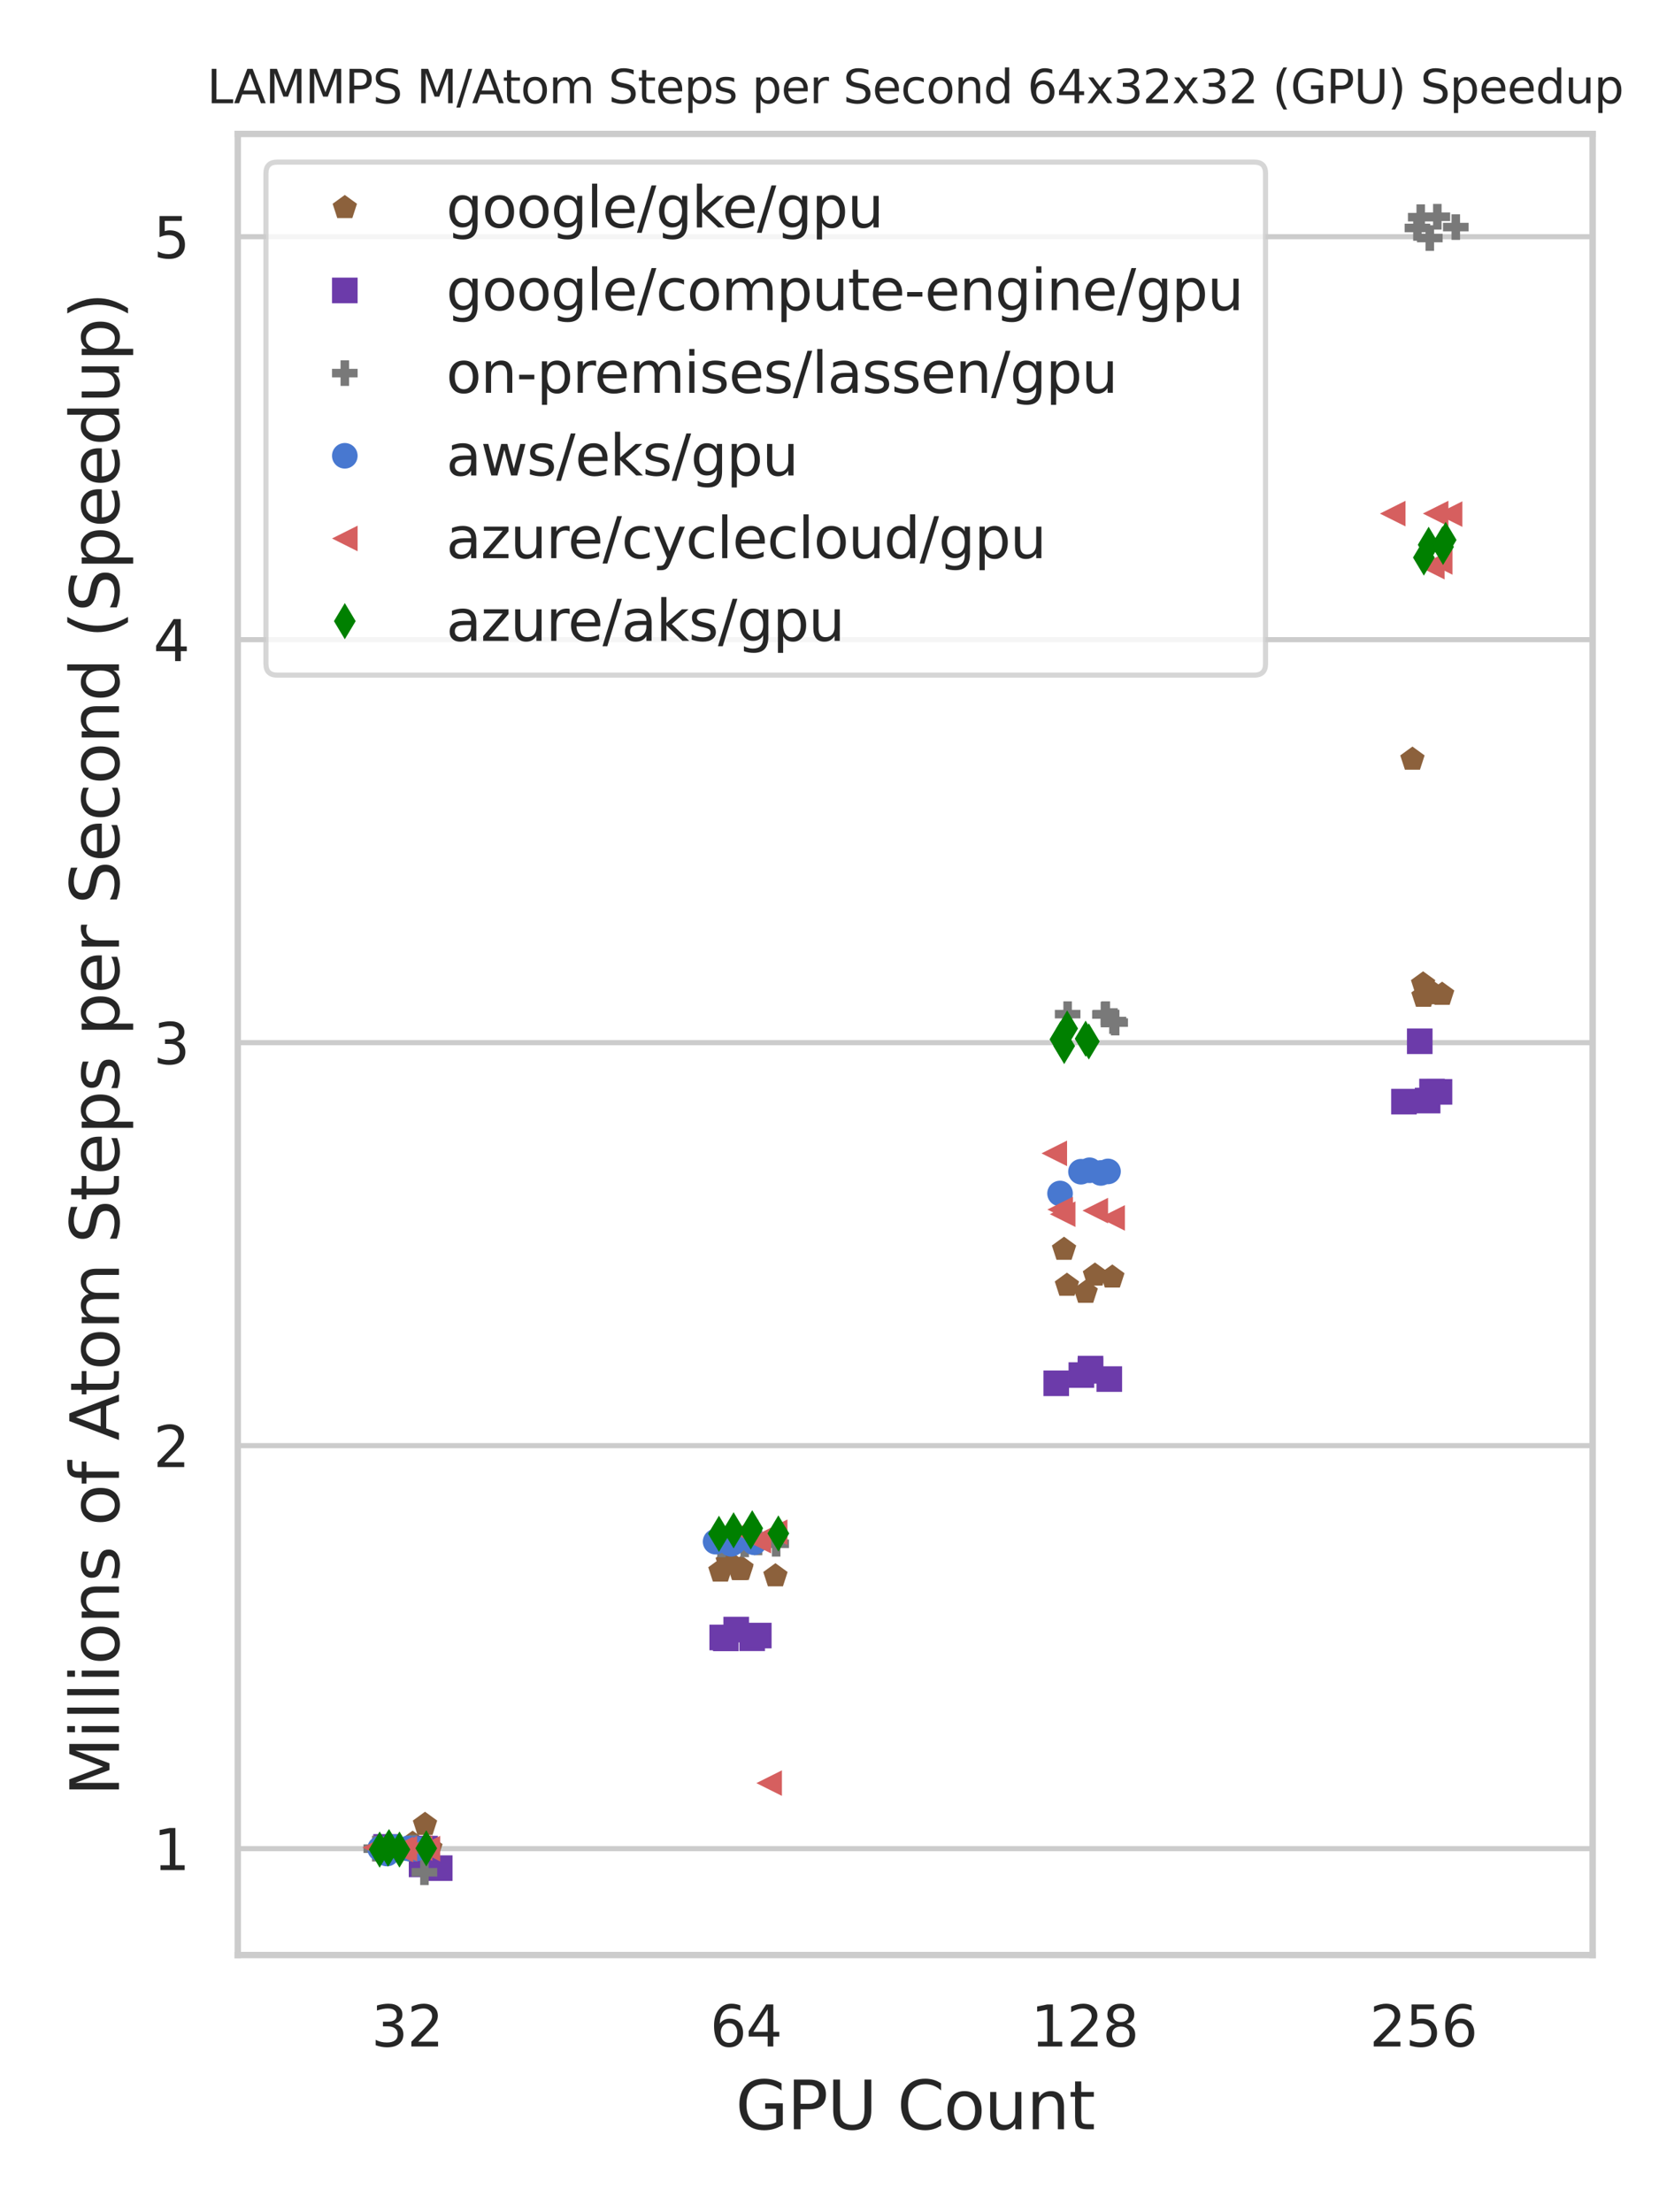 <?xml version="1.0" encoding="utf-8" standalone="no"?>
<!DOCTYPE svg PUBLIC "-//W3C//DTD SVG 1.1//EN"
  "http://www.w3.org/Graphics/SVG/1.1/DTD/svg11.dtd">
<svg xmlns:xlink="http://www.w3.org/1999/xlink" width="324pt" height="432pt" viewBox="0 0 324 432" xmlns="http://www.w3.org/2000/svg" version="1.1">
 <defs>
  <style type="text/css">*{stroke-linejoin: round; stroke-linecap: butt}</style>
 </defs>
 <g id="figure_1">
  <g id="patch_1">
   <path d="M 0 432 
L 324 432 
L 324 0 
L 0 0 
z
" style="fill: #ffffff"/>
  </g>
  <g id="axes_1">
   <g id="patch_2">
    <path d="M 46.44 381.78 
L 311.04 381.78 
L 311.04 26.16 
L 46.44 26.16 
z
" style="fill: #ffffff"/>
   </g>
   <g id="matplotlib.axis_1">
    <g id="xtick_1">
     <g id="text_1">
      <!-- 32 -->
      <g style="fill: #262626" transform="translate(72.516 399.638) scale(0.11 -0.11)">
       <defs>
        <path id="DejaVuSans-33" d="M 2597 2516 
Q 3050 2419 3304 2112 
Q 3559 1806 3559 1356 
Q 3559 666 3084 287 
Q 2609 -91 1734 -91 
Q 1441 -91 1130 -33 
Q 819 25 488 141 
L 488 750 
Q 750 597 1062 519 
Q 1375 441 1716 441 
Q 2309 441 2620 675 
Q 2931 909 2931 1356 
Q 2931 1769 2642 2001 
Q 2353 2234 1838 2234 
L 1294 2234 
L 1294 2753 
L 1863 2753 
Q 2328 2753 2575 2939 
Q 2822 3125 2822 3475 
Q 2822 3834 2567 4026 
Q 2313 4219 1838 4219 
Q 1578 4219 1281 4162 
Q 984 4106 628 3988 
L 628 4550 
Q 988 4650 1302 4700 
Q 1616 4750 1894 4750 
Q 2613 4750 3031 4423 
Q 3450 4097 3450 3541 
Q 3450 3153 3228 2886 
Q 3006 2619 2597 2516 
z
" transform="scale(0.016)"/>
        <path id="DejaVuSans-32" d="M 1228 531 
L 3431 531 
L 3431 0 
L 469 0 
L 469 531 
Q 828 903 1448 1529 
Q 2069 2156 2228 2338 
Q 2531 2678 2651 2914 
Q 2772 3150 2772 3378 
Q 2772 3750 2511 3984 
Q 2250 4219 1831 4219 
Q 1534 4219 1204 4116 
Q 875 4013 500 3803 
L 500 4441 
Q 881 4594 1212 4672 
Q 1544 4750 1819 4750 
Q 2544 4750 2975 4387 
Q 3406 4025 3406 3419 
Q 3406 3131 3298 2873 
Q 3191 2616 2906 2266 
Q 2828 2175 2409 1742 
Q 1991 1309 1228 531 
z
" transform="scale(0.016)"/>
       </defs>
       <use xlink:href="#DejaVuSans-33"/>
       <use xlink:href="#DejaVuSans-32" x="63.623"/>
      </g>
     </g>
    </g>
    <g id="xtick_2">
     <g id="text_2">
      <!-- 64 -->
      <g style="fill: #262626" transform="translate(138.666 399.638) scale(0.11 -0.11)">
       <defs>
        <path id="DejaVuSans-36" d="M 2113 2584 
Q 1688 2584 1439 2293 
Q 1191 2003 1191 1497 
Q 1191 994 1439 701 
Q 1688 409 2113 409 
Q 2538 409 2786 701 
Q 3034 994 3034 1497 
Q 3034 2003 2786 2293 
Q 2538 2584 2113 2584 
z
M 3366 4563 
L 3366 3988 
Q 3128 4100 2886 4159 
Q 2644 4219 2406 4219 
Q 1781 4219 1451 3797 
Q 1122 3375 1075 2522 
Q 1259 2794 1537 2939 
Q 1816 3084 2150 3084 
Q 2853 3084 3261 2657 
Q 3669 2231 3669 1497 
Q 3669 778 3244 343 
Q 2819 -91 2113 -91 
Q 1303 -91 875 529 
Q 447 1150 447 2328 
Q 447 3434 972 4092 
Q 1497 4750 2381 4750 
Q 2619 4750 2861 4703 
Q 3103 4656 3366 4563 
z
" transform="scale(0.016)"/>
        <path id="DejaVuSans-34" d="M 2419 4116 
L 825 1625 
L 2419 1625 
L 2419 4116 
z
M 2253 4666 
L 3047 4666 
L 3047 1625 
L 3713 1625 
L 3713 1100 
L 3047 1100 
L 3047 0 
L 2419 0 
L 2419 1100 
L 313 1100 
L 313 1709 
L 2253 4666 
z
" transform="scale(0.016)"/>
       </defs>
       <use xlink:href="#DejaVuSans-36"/>
       <use xlink:href="#DejaVuSans-34" x="63.623"/>
      </g>
     </g>
    </g>
    <g id="xtick_3">
     <g id="text_3">
      <!-- 128 -->
      <g style="fill: #262626" transform="translate(201.317 399.638) scale(0.11 -0.11)">
       <defs>
        <path id="DejaVuSans-31" d="M 794 531 
L 1825 531 
L 1825 4091 
L 703 3866 
L 703 4441 
L 1819 4666 
L 2450 4666 
L 2450 531 
L 3481 531 
L 3481 0 
L 794 0 
L 794 531 
z
" transform="scale(0.016)"/>
        <path id="DejaVuSans-38" d="M 2034 2216 
Q 1584 2216 1326 1975 
Q 1069 1734 1069 1313 
Q 1069 891 1326 650 
Q 1584 409 2034 409 
Q 2484 409 2743 651 
Q 3003 894 3003 1313 
Q 3003 1734 2745 1975 
Q 2488 2216 2034 2216 
z
M 1403 2484 
Q 997 2584 770 2862 
Q 544 3141 544 3541 
Q 544 4100 942 4425 
Q 1341 4750 2034 4750 
Q 2731 4750 3128 4425 
Q 3525 4100 3525 3541 
Q 3525 3141 3298 2862 
Q 3072 2584 2669 2484 
Q 3125 2378 3379 2068 
Q 3634 1759 3634 1313 
Q 3634 634 3220 271 
Q 2806 -91 2034 -91 
Q 1263 -91 848 271 
Q 434 634 434 1313 
Q 434 1759 690 2068 
Q 947 2378 1403 2484 
z
M 1172 3481 
Q 1172 3119 1398 2916 
Q 1625 2713 2034 2713 
Q 2441 2713 2670 2916 
Q 2900 3119 2900 3481 
Q 2900 3844 2670 4047 
Q 2441 4250 2034 4250 
Q 1625 4250 1398 4047 
Q 1172 3844 1172 3481 
z
" transform="scale(0.016)"/>
       </defs>
       <use xlink:href="#DejaVuSans-31"/>
       <use xlink:href="#DejaVuSans-32" x="63.623"/>
       <use xlink:href="#DejaVuSans-38" x="127.246"/>
      </g>
     </g>
    </g>
    <g id="xtick_4">
     <g id="text_4">
      <!-- 256 -->
      <g style="fill: #262626" transform="translate(267.467 399.638) scale(0.11 -0.11)">
       <defs>
        <path id="DejaVuSans-35" d="M 691 4666 
L 3169 4666 
L 3169 4134 
L 1269 4134 
L 1269 2991 
Q 1406 3038 1543 3061 
Q 1681 3084 1819 3084 
Q 2600 3084 3056 2656 
Q 3513 2228 3513 1497 
Q 3513 744 3044 326 
Q 2575 -91 1722 -91 
Q 1428 -91 1123 -41 
Q 819 9 494 109 
L 494 744 
Q 775 591 1075 516 
Q 1375 441 1709 441 
Q 2250 441 2565 725 
Q 2881 1009 2881 1497 
Q 2881 1984 2565 2268 
Q 2250 2553 1709 2553 
Q 1456 2553 1204 2497 
Q 953 2441 691 2322 
L 691 4666 
z
" transform="scale(0.016)"/>
       </defs>
       <use xlink:href="#DejaVuSans-32"/>
       <use xlink:href="#DejaVuSans-35" x="63.623"/>
       <use xlink:href="#DejaVuSans-36" x="127.246"/>
      </g>
     </g>
    </g>
    <g id="text_5">
     <!-- GPU Count -->
     <g style="fill: #262626" transform="translate(143.658 415.804) scale(0.13 -0.13)">
      <defs>
       <path id="DejaVuSans-47" d="M 3809 666 
L 3809 1919 
L 2778 1919 
L 2778 2438 
L 4434 2438 
L 4434 434 
Q 4069 175 3628 42 
Q 3188 -91 2688 -91 
Q 1594 -91 976 548 
Q 359 1188 359 2328 
Q 359 3472 976 4111 
Q 1594 4750 2688 4750 
Q 3144 4750 3555 4637 
Q 3966 4525 4313 4306 
L 4313 3634 
Q 3963 3931 3569 4081 
Q 3175 4231 2741 4231 
Q 1884 4231 1454 3753 
Q 1025 3275 1025 2328 
Q 1025 1384 1454 906 
Q 1884 428 2741 428 
Q 3075 428 3337 486 
Q 3600 544 3809 666 
z
" transform="scale(0.016)"/>
       <path id="DejaVuSans-50" d="M 1259 4147 
L 1259 2394 
L 2053 2394 
Q 2494 2394 2734 2622 
Q 2975 2850 2975 3272 
Q 2975 3691 2734 3919 
Q 2494 4147 2053 4147 
L 1259 4147 
z
M 628 4666 
L 2053 4666 
Q 2838 4666 3239 4311 
Q 3641 3956 3641 3272 
Q 3641 2581 3239 2228 
Q 2838 1875 2053 1875 
L 1259 1875 
L 1259 0 
L 628 0 
L 628 4666 
z
" transform="scale(0.016)"/>
       <path id="DejaVuSans-55" d="M 556 4666 
L 1191 4666 
L 1191 1831 
Q 1191 1081 1462 751 
Q 1734 422 2344 422 
Q 2950 422 3222 751 
Q 3494 1081 3494 1831 
L 3494 4666 
L 4128 4666 
L 4128 1753 
Q 4128 841 3676 375 
Q 3225 -91 2344 -91 
Q 1459 -91 1007 375 
Q 556 841 556 1753 
L 556 4666 
z
" transform="scale(0.016)"/>
       <path id="DejaVuSans-20" transform="scale(0.016)"/>
       <path id="DejaVuSans-43" d="M 4122 4306 
L 4122 3641 
Q 3803 3938 3442 4084 
Q 3081 4231 2675 4231 
Q 1875 4231 1450 3742 
Q 1025 3253 1025 2328 
Q 1025 1406 1450 917 
Q 1875 428 2675 428 
Q 3081 428 3442 575 
Q 3803 722 4122 1019 
L 4122 359 
Q 3791 134 3420 21 
Q 3050 -91 2638 -91 
Q 1578 -91 968 557 
Q 359 1206 359 2328 
Q 359 3453 968 4101 
Q 1578 4750 2638 4750 
Q 3056 4750 3426 4639 
Q 3797 4528 4122 4306 
z
" transform="scale(0.016)"/>
       <path id="DejaVuSans-6f" d="M 1959 3097 
Q 1497 3097 1228 2736 
Q 959 2375 959 1747 
Q 959 1119 1226 758 
Q 1494 397 1959 397 
Q 2419 397 2687 759 
Q 2956 1122 2956 1747 
Q 2956 2369 2687 2733 
Q 2419 3097 1959 3097 
z
M 1959 3584 
Q 2709 3584 3137 3096 
Q 3566 2609 3566 1747 
Q 3566 888 3137 398 
Q 2709 -91 1959 -91 
Q 1206 -91 779 398 
Q 353 888 353 1747 
Q 353 2609 779 3096 
Q 1206 3584 1959 3584 
z
" transform="scale(0.016)"/>
       <path id="DejaVuSans-75" d="M 544 1381 
L 544 3500 
L 1119 3500 
L 1119 1403 
Q 1119 906 1312 657 
Q 1506 409 1894 409 
Q 2359 409 2629 706 
Q 2900 1003 2900 1516 
L 2900 3500 
L 3475 3500 
L 3475 0 
L 2900 0 
L 2900 538 
Q 2691 219 2414 64 
Q 2138 -91 1772 -91 
Q 1169 -91 856 284 
Q 544 659 544 1381 
z
M 1991 3584 
L 1991 3584 
z
" transform="scale(0.016)"/>
       <path id="DejaVuSans-6e" d="M 3513 2113 
L 3513 0 
L 2938 0 
L 2938 2094 
Q 2938 2591 2744 2837 
Q 2550 3084 2163 3084 
Q 1697 3084 1428 2787 
Q 1159 2491 1159 1978 
L 1159 0 
L 581 0 
L 581 3500 
L 1159 3500 
L 1159 2956 
Q 1366 3272 1645 3428 
Q 1925 3584 2291 3584 
Q 2894 3584 3203 3211 
Q 3513 2838 3513 2113 
z
" transform="scale(0.016)"/>
       <path id="DejaVuSans-74" d="M 1172 4494 
L 1172 3500 
L 2356 3500 
L 2356 3053 
L 1172 3053 
L 1172 1153 
Q 1172 725 1289 603 
Q 1406 481 1766 481 
L 2356 481 
L 2356 0 
L 1766 0 
Q 1100 0 847 248 
Q 594 497 594 1153 
L 594 3053 
L 172 3053 
L 172 3500 
L 594 3500 
L 594 4494 
L 1172 4494 
z
" transform="scale(0.016)"/>
      </defs>
      <use xlink:href="#DejaVuSans-47"/>
      <use xlink:href="#DejaVuSans-50" x="77.49"/>
      <use xlink:href="#DejaVuSans-55" x="137.793"/>
      <use xlink:href="#DejaVuSans-20" x="210.986"/>
      <use xlink:href="#DejaVuSans-43" x="242.773"/>
      <use xlink:href="#DejaVuSans-6f" x="312.598"/>
      <use xlink:href="#DejaVuSans-75" x="373.779"/>
      <use xlink:href="#DejaVuSans-6e" x="437.158"/>
      <use xlink:href="#DejaVuSans-74" x="500.537"/>
     </g>
    </g>
   </g>
   <g id="matplotlib.axis_2">
    <g id="ytick_1">
     <g id="line2d_1">
      <path d="M 46.44 361 
L 311.04 361 
" clip-path="url(#pb80de9e47a)" style="fill: none; stroke: #cccccc; stroke-linecap: round"/>
     </g>
     <g id="text_6">
      <!-- 1 -->
      <g style="fill: #262626" transform="translate(29.941 365.179) scale(0.11 -0.11)">
       <use xlink:href="#DejaVuSans-31"/>
      </g>
     </g>
    </g>
    <g id="ytick_2">
     <g id="line2d_2">
      <path d="M 46.44 282.306 
L 311.04 282.306 
" clip-path="url(#pb80de9e47a)" style="fill: none; stroke: #cccccc; stroke-linecap: round"/>
     </g>
     <g id="text_7">
      <!-- 2 -->
      <g style="fill: #262626" transform="translate(29.941 286.485) scale(0.11 -0.11)">
       <use xlink:href="#DejaVuSans-32"/>
      </g>
     </g>
    </g>
    <g id="ytick_3">
     <g id="line2d_3">
      <path d="M 46.44 203.613 
L 311.04 203.613 
" clip-path="url(#pb80de9e47a)" style="fill: none; stroke: #cccccc; stroke-linecap: round"/>
     </g>
     <g id="text_8">
      <!-- 3 -->
      <g style="fill: #262626" transform="translate(29.941 207.792) scale(0.11 -0.11)">
       <use xlink:href="#DejaVuSans-33"/>
      </g>
     </g>
    </g>
    <g id="ytick_4">
     <g id="line2d_4">
      <path d="M 46.44 124.92 
L 311.04 124.92 
" clip-path="url(#pb80de9e47a)" style="fill: none; stroke: #cccccc; stroke-linecap: round"/>
     </g>
     <g id="text_9">
      <!-- 4 -->
      <g style="fill: #262626" transform="translate(29.941 129.099) scale(0.11 -0.11)">
       <use xlink:href="#DejaVuSans-34"/>
      </g>
     </g>
    </g>
    <g id="ytick_5">
     <g id="line2d_5">
      <path d="M 46.44 46.226 
L 311.04 46.226 
" clip-path="url(#pb80de9e47a)" style="fill: none; stroke: #cccccc; stroke-linecap: round"/>
     </g>
     <g id="text_10">
      <!-- 5 -->
      <g style="fill: #262626" transform="translate(29.941 50.405) scale(0.11 -0.11)">
       <use xlink:href="#DejaVuSans-35"/>
      </g>
     </g>
    </g>
    <g id="text_11">
     <!-- Millions of Atom Steps per Second (Speedup) -->
     <g style="fill: #262626" transform="translate(23.238 350.738) rotate(-90) scale(0.13 -0.13)">
      <defs>
       <path id="DejaVuSans-4d" d="M 628 4666 
L 1569 4666 
L 2759 1491 
L 3956 4666 
L 4897 4666 
L 4897 0 
L 4281 0 
L 4281 4097 
L 3078 897 
L 2444 897 
L 1241 4097 
L 1241 0 
L 628 0 
L 628 4666 
z
" transform="scale(0.016)"/>
       <path id="DejaVuSans-69" d="M 603 3500 
L 1178 3500 
L 1178 0 
L 603 0 
L 603 3500 
z
M 603 4863 
L 1178 4863 
L 1178 4134 
L 603 4134 
L 603 4863 
z
" transform="scale(0.016)"/>
       <path id="DejaVuSans-6c" d="M 603 4863 
L 1178 4863 
L 1178 0 
L 603 0 
L 603 4863 
z
" transform="scale(0.016)"/>
       <path id="DejaVuSans-73" d="M 2834 3397 
L 2834 2853 
Q 2591 2978 2328 3040 
Q 2066 3103 1784 3103 
Q 1356 3103 1142 2972 
Q 928 2841 928 2578 
Q 928 2378 1081 2264 
Q 1234 2150 1697 2047 
L 1894 2003 
Q 2506 1872 2764 1633 
Q 3022 1394 3022 966 
Q 3022 478 2636 193 
Q 2250 -91 1575 -91 
Q 1294 -91 989 -36 
Q 684 19 347 128 
L 347 722 
Q 666 556 975 473 
Q 1284 391 1588 391 
Q 1994 391 2212 530 
Q 2431 669 2431 922 
Q 2431 1156 2273 1281 
Q 2116 1406 1581 1522 
L 1381 1569 
Q 847 1681 609 1914 
Q 372 2147 372 2553 
Q 372 3047 722 3315 
Q 1072 3584 1716 3584 
Q 2034 3584 2315 3537 
Q 2597 3491 2834 3397 
z
" transform="scale(0.016)"/>
       <path id="DejaVuSans-66" d="M 2375 4863 
L 2375 4384 
L 1825 4384 
Q 1516 4384 1395 4259 
Q 1275 4134 1275 3809 
L 1275 3500 
L 2222 3500 
L 2222 3053 
L 1275 3053 
L 1275 0 
L 697 0 
L 697 3053 
L 147 3053 
L 147 3500 
L 697 3500 
L 697 3744 
Q 697 4328 969 4595 
Q 1241 4863 1831 4863 
L 2375 4863 
z
" transform="scale(0.016)"/>
       <path id="DejaVuSans-41" d="M 2188 4044 
L 1331 1722 
L 3047 1722 
L 2188 4044 
z
M 1831 4666 
L 2547 4666 
L 4325 0 
L 3669 0 
L 3244 1197 
L 1141 1197 
L 716 0 
L 50 0 
L 1831 4666 
z
" transform="scale(0.016)"/>
       <path id="DejaVuSans-6d" d="M 3328 2828 
Q 3544 3216 3844 3400 
Q 4144 3584 4550 3584 
Q 5097 3584 5394 3201 
Q 5691 2819 5691 2113 
L 5691 0 
L 5113 0 
L 5113 2094 
Q 5113 2597 4934 2840 
Q 4756 3084 4391 3084 
Q 3944 3084 3684 2787 
Q 3425 2491 3425 1978 
L 3425 0 
L 2847 0 
L 2847 2094 
Q 2847 2600 2669 2842 
Q 2491 3084 2119 3084 
Q 1678 3084 1418 2786 
Q 1159 2488 1159 1978 
L 1159 0 
L 581 0 
L 581 3500 
L 1159 3500 
L 1159 2956 
Q 1356 3278 1631 3431 
Q 1906 3584 2284 3584 
Q 2666 3584 2933 3390 
Q 3200 3197 3328 2828 
z
" transform="scale(0.016)"/>
       <path id="DejaVuSans-53" d="M 3425 4513 
L 3425 3897 
Q 3066 4069 2747 4153 
Q 2428 4238 2131 4238 
Q 1616 4238 1336 4038 
Q 1056 3838 1056 3469 
Q 1056 3159 1242 3001 
Q 1428 2844 1947 2747 
L 2328 2669 
Q 3034 2534 3370 2195 
Q 3706 1856 3706 1288 
Q 3706 609 3251 259 
Q 2797 -91 1919 -91 
Q 1588 -91 1214 -16 
Q 841 59 441 206 
L 441 856 
Q 825 641 1194 531 
Q 1563 422 1919 422 
Q 2459 422 2753 634 
Q 3047 847 3047 1241 
Q 3047 1584 2836 1778 
Q 2625 1972 2144 2069 
L 1759 2144 
Q 1053 2284 737 2584 
Q 422 2884 422 3419 
Q 422 4038 858 4394 
Q 1294 4750 2059 4750 
Q 2388 4750 2728 4690 
Q 3069 4631 3425 4513 
z
" transform="scale(0.016)"/>
       <path id="DejaVuSans-65" d="M 3597 1894 
L 3597 1613 
L 953 1613 
Q 991 1019 1311 708 
Q 1631 397 2203 397 
Q 2534 397 2845 478 
Q 3156 559 3463 722 
L 3463 178 
Q 3153 47 2828 -22 
Q 2503 -91 2169 -91 
Q 1331 -91 842 396 
Q 353 884 353 1716 
Q 353 2575 817 3079 
Q 1281 3584 2069 3584 
Q 2775 3584 3186 3129 
Q 3597 2675 3597 1894 
z
M 3022 2063 
Q 3016 2534 2758 2815 
Q 2500 3097 2075 3097 
Q 1594 3097 1305 2825 
Q 1016 2553 972 2059 
L 3022 2063 
z
" transform="scale(0.016)"/>
       <path id="DejaVuSans-70" d="M 1159 525 
L 1159 -1331 
L 581 -1331 
L 581 3500 
L 1159 3500 
L 1159 2969 
Q 1341 3281 1617 3432 
Q 1894 3584 2278 3584 
Q 2916 3584 3314 3078 
Q 3713 2572 3713 1747 
Q 3713 922 3314 415 
Q 2916 -91 2278 -91 
Q 1894 -91 1617 61 
Q 1341 213 1159 525 
z
M 3116 1747 
Q 3116 2381 2855 2742 
Q 2594 3103 2138 3103 
Q 1681 3103 1420 2742 
Q 1159 2381 1159 1747 
Q 1159 1113 1420 752 
Q 1681 391 2138 391 
Q 2594 391 2855 752 
Q 3116 1113 3116 1747 
z
" transform="scale(0.016)"/>
       <path id="DejaVuSans-72" d="M 2631 2963 
Q 2534 3019 2420 3045 
Q 2306 3072 2169 3072 
Q 1681 3072 1420 2755 
Q 1159 2438 1159 1844 
L 1159 0 
L 581 0 
L 581 3500 
L 1159 3500 
L 1159 2956 
Q 1341 3275 1631 3429 
Q 1922 3584 2338 3584 
Q 2397 3584 2469 3576 
Q 2541 3569 2628 3553 
L 2631 2963 
z
" transform="scale(0.016)"/>
       <path id="DejaVuSans-63" d="M 3122 3366 
L 3122 2828 
Q 2878 2963 2633 3030 
Q 2388 3097 2138 3097 
Q 1578 3097 1268 2742 
Q 959 2388 959 1747 
Q 959 1106 1268 751 
Q 1578 397 2138 397 
Q 2388 397 2633 464 
Q 2878 531 3122 666 
L 3122 134 
Q 2881 22 2623 -34 
Q 2366 -91 2075 -91 
Q 1284 -91 818 406 
Q 353 903 353 1747 
Q 353 2603 823 3093 
Q 1294 3584 2113 3584 
Q 2378 3584 2631 3529 
Q 2884 3475 3122 3366 
z
" transform="scale(0.016)"/>
       <path id="DejaVuSans-64" d="M 2906 2969 
L 2906 4863 
L 3481 4863 
L 3481 0 
L 2906 0 
L 2906 525 
Q 2725 213 2448 61 
Q 2172 -91 1784 -91 
Q 1150 -91 751 415 
Q 353 922 353 1747 
Q 353 2572 751 3078 
Q 1150 3584 1784 3584 
Q 2172 3584 2448 3432 
Q 2725 3281 2906 2969 
z
M 947 1747 
Q 947 1113 1208 752 
Q 1469 391 1925 391 
Q 2381 391 2643 752 
Q 2906 1113 2906 1747 
Q 2906 2381 2643 2742 
Q 2381 3103 1925 3103 
Q 1469 3103 1208 2742 
Q 947 2381 947 1747 
z
" transform="scale(0.016)"/>
       <path id="DejaVuSans-28" d="M 1984 4856 
Q 1566 4138 1362 3434 
Q 1159 2731 1159 2009 
Q 1159 1288 1364 580 
Q 1569 -128 1984 -844 
L 1484 -844 
Q 1016 -109 783 600 
Q 550 1309 550 2009 
Q 550 2706 781 3412 
Q 1013 4119 1484 4856 
L 1984 4856 
z
" transform="scale(0.016)"/>
       <path id="DejaVuSans-29" d="M 513 4856 
L 1013 4856 
Q 1481 4119 1714 3412 
Q 1947 2706 1947 2009 
Q 1947 1309 1714 600 
Q 1481 -109 1013 -844 
L 513 -844 
Q 928 -128 1133 580 
Q 1338 1288 1338 2009 
Q 1338 2731 1133 3434 
Q 928 4138 513 4856 
z
" transform="scale(0.016)"/>
      </defs>
      <use xlink:href="#DejaVuSans-4d"/>
      <use xlink:href="#DejaVuSans-69" x="86.279"/>
      <use xlink:href="#DejaVuSans-6c" x="114.062"/>
      <use xlink:href="#DejaVuSans-6c" x="141.846"/>
      <use xlink:href="#DejaVuSans-69" x="169.629"/>
      <use xlink:href="#DejaVuSans-6f" x="197.412"/>
      <use xlink:href="#DejaVuSans-6e" x="258.594"/>
      <use xlink:href="#DejaVuSans-73" x="321.973"/>
      <use xlink:href="#DejaVuSans-20" x="374.072"/>
      <use xlink:href="#DejaVuSans-6f" x="405.859"/>
      <use xlink:href="#DejaVuSans-66" x="467.041"/>
      <use xlink:href="#DejaVuSans-20" x="502.246"/>
      <use xlink:href="#DejaVuSans-41" x="534.033"/>
      <use xlink:href="#DejaVuSans-74" x="600.691"/>
      <use xlink:href="#DejaVuSans-6f" x="639.9"/>
      <use xlink:href="#DejaVuSans-6d" x="701.082"/>
      <use xlink:href="#DejaVuSans-20" x="798.494"/>
      <use xlink:href="#DejaVuSans-53" x="830.281"/>
      <use xlink:href="#DejaVuSans-74" x="893.758"/>
      <use xlink:href="#DejaVuSans-65" x="932.967"/>
      <use xlink:href="#DejaVuSans-70" x="994.49"/>
      <use xlink:href="#DejaVuSans-73" x="1057.967"/>
      <use xlink:href="#DejaVuSans-20" x="1110.066"/>
      <use xlink:href="#DejaVuSans-70" x="1141.854"/>
      <use xlink:href="#DejaVuSans-65" x="1205.33"/>
      <use xlink:href="#DejaVuSans-72" x="1266.854"/>
      <use xlink:href="#DejaVuSans-20" x="1307.967"/>
      <use xlink:href="#DejaVuSans-53" x="1339.754"/>
      <use xlink:href="#DejaVuSans-65" x="1403.23"/>
      <use xlink:href="#DejaVuSans-63" x="1464.754"/>
      <use xlink:href="#DejaVuSans-6f" x="1519.734"/>
      <use xlink:href="#DejaVuSans-6e" x="1580.916"/>
      <use xlink:href="#DejaVuSans-64" x="1644.295"/>
      <use xlink:href="#DejaVuSans-20" x="1707.771"/>
      <use xlink:href="#DejaVuSans-28" x="1739.559"/>
      <use xlink:href="#DejaVuSans-53" x="1778.572"/>
      <use xlink:href="#DejaVuSans-70" x="1842.049"/>
      <use xlink:href="#DejaVuSans-65" x="1905.525"/>
      <use xlink:href="#DejaVuSans-65" x="1967.049"/>
      <use xlink:href="#DejaVuSans-64" x="2028.572"/>
      <use xlink:href="#DejaVuSans-75" x="2092.049"/>
      <use xlink:href="#DejaVuSans-70" x="2155.428"/>
      <use xlink:href="#DejaVuSans-29" x="2218.904"/>
     </g>
    </g>
   </g>
   <g id="patch_3">
    <path d="M 46.44 381.78 
L 46.44 26.16 
" style="fill: none; stroke: #cccccc; stroke-width: 1.25; stroke-linejoin: miter; stroke-linecap: square"/>
   </g>
   <g id="patch_4">
    <path d="M 311.04 381.78 
L 311.04 26.16 
" style="fill: none; stroke: #cccccc; stroke-width: 1.25; stroke-linejoin: miter; stroke-linecap: square"/>
   </g>
   <g id="patch_5">
    <path d="M 46.44 381.78 
L 311.04 381.78 
" style="fill: none; stroke: #cccccc; stroke-width: 1.25; stroke-linejoin: miter; stroke-linecap: square"/>
   </g>
   <g id="patch_6">
    <path d="M 46.44 26.16 
L 311.04 26.16 
" style="fill: none; stroke: #cccccc; stroke-width: 1.25; stroke-linejoin: miter; stroke-linecap: square"/>
   </g>
   <g id="PathCollection_1">
    <defs>
     <path id="C0_0_23fb053c33" d="M 0 -2.5 
L -2.378 -0.773 
L -1.469 2.023 
L 1.469 2.023 
L 2.378 -0.773 
z
"/>
    </defs>
    <g clip-path="url(#pb80de9e47a)">
     <use xlink:href="#C0_0_23fb053c33" x="80.583" y="359.986" style="fill: #8c613c"/>
    </g>
    <g clip-path="url(#pb80de9e47a)">
     <use xlink:href="#C0_0_23fb053c33" x="76.267" y="361.108" style="fill: #8c613c"/>
    </g>
    <g clip-path="url(#pb80de9e47a)">
     <use xlink:href="#C0_0_23fb053c33" x="83.6" y="361.215" style="fill: #8c613c"/>
    </g>
    <g clip-path="url(#pb80de9e47a)">
     <use xlink:href="#C0_0_23fb053c33" x="80.38" y="361.329" style="fill: #8c613c"/>
    </g>
    <g clip-path="url(#pb80de9e47a)">
     <use xlink:href="#C0_0_23fb053c33" x="84.052" y="360.891" style="fill: #8c613c"/>
    </g>
    <g clip-path="url(#pb80de9e47a)">
     <use xlink:href="#C0_0_23fb053c33" x="83.004" y="356.295" style="fill: #8c613c"/>
    </g>
   </g>
   <g id="PathCollection_2">
    <defs>
     <path id="C1_0_27bf03c8a6" d="M 0 -2.5 
L -2.378 -0.773 
L -1.469 2.023 
L 1.469 2.023 
L 2.378 -0.773 
z
"/>
    </defs>
    <g clip-path="url(#pb80de9e47a)">
     <use xlink:href="#C1_0_27bf03c8a6" x="142.13" y="304.996" style="fill: #8c613c"/>
    </g>
    <g clip-path="url(#pb80de9e47a)">
     <use xlink:href="#C1_0_27bf03c8a6" x="140.694" y="306.827" style="fill: #8c613c"/>
    </g>
    <g clip-path="url(#pb80de9e47a)">
     <use xlink:href="#C1_0_27bf03c8a6" x="144.427" y="306.537" style="fill: #8c613c"/>
    </g>
    <g clip-path="url(#pb80de9e47a)">
     <use xlink:href="#C1_0_27bf03c8a6" x="144.809" y="306.242" style="fill: #8c613c"/>
    </g>
    <g clip-path="url(#pb80de9e47a)">
     <use xlink:href="#C1_0_27bf03c8a6" x="151.441" y="307.753" style="fill: #8c613c"/>
    </g>
    <g clip-path="url(#pb80de9e47a)">
     <use xlink:href="#C1_0_27bf03c8a6" x="144.753" y="306.522" style="fill: #8c613c"/>
    </g>
   </g>
   <g id="PathCollection_3">
    <defs>
     <path id="C2_0_778dba609b" d="M 0 -2.5 
L -2.378 -0.773 
L -1.469 2.023 
L 1.469 2.023 
L 2.378 -0.773 
z
"/>
    </defs>
    <g clip-path="url(#pb80de9e47a)">
     <use xlink:href="#C2_0_778dba609b" x="207.805" y="243.996" style="fill: #8c613c"/>
    </g>
    <g clip-path="url(#pb80de9e47a)">
     <use xlink:href="#C2_0_778dba609b" x="208.371" y="251.018" style="fill: #8c613c"/>
    </g>
    <g clip-path="url(#pb80de9e47a)">
     <use xlink:href="#C2_0_778dba609b" x="217.236" y="249.411" style="fill: #8c613c"/>
    </g>
    <g clip-path="url(#pb80de9e47a)">
     <use xlink:href="#C2_0_778dba609b" x="213.844" y="249.032" style="fill: #8c613c"/>
    </g>
    <g clip-path="url(#pb80de9e47a)">
     <use xlink:href="#C2_0_778dba609b" x="212.032" y="252.393" style="fill: #8c613c"/>
    </g>
   </g>
   <g id="PathCollection_4">
    <defs>
     <path id="C3_0_d4fcb97ac2" d="M 0 -2.5 
L -2.378 -0.773 
L -1.469 2.023 
L 1.469 2.023 
L 2.378 -0.773 
z
"/>
    </defs>
    <g clip-path="url(#pb80de9e47a)">
     <use xlink:href="#C3_0_d4fcb97ac2" x="275.847" y="148.289" style="fill: #8c613c"/>
    </g>
    <g clip-path="url(#pb80de9e47a)">
     <use xlink:href="#C3_0_d4fcb97ac2" x="278.005" y="194.583" style="fill: #8c613c"/>
    </g>
    <g clip-path="url(#pb80de9e47a)">
     <use xlink:href="#C3_0_d4fcb97ac2" x="281.646" y="194.196" style="fill: #8c613c"/>
    </g>
    <g clip-path="url(#pb80de9e47a)">
     <use xlink:href="#C3_0_d4fcb97ac2" x="280.034" y="194.09" style="fill: #8c613c"/>
    </g>
    <g clip-path="url(#pb80de9e47a)">
     <use xlink:href="#C3_0_d4fcb97ac2" x="277.931" y="192.175" style="fill: #8c613c"/>
    </g>
   </g>
   <g id="line2d_6"/>
   <g id="PathCollection_5">
    <path d="M 72.933 363.288 
L 77.933 363.288 
L 77.933 358.288 
L 72.933 358.288 
z
" clip-path="url(#pb80de9e47a)" style="fill: #6c3baa"/>
    <path d="M 72.907 363.162 
L 77.907 363.162 
L 77.907 358.162 
L 72.907 358.162 
z
" clip-path="url(#pb80de9e47a)" style="fill: #6c3baa"/>
    <path d="M 80.504 363.5 
L 85.504 363.5 
L 85.504 358.5 
L 80.504 358.5 
z
" clip-path="url(#pb80de9e47a)" style="fill: #6c3baa"/>
    <path d="M 79.832 366.576 
L 84.832 366.576 
L 84.832 361.576 
L 79.832 361.576 
z
" clip-path="url(#pb80de9e47a)" style="fill: #6c3baa"/>
    <path d="M 83.375 367.309 
L 88.375 367.309 
L 88.375 362.309 
L 83.375 362.309 
z
" clip-path="url(#pb80de9e47a)" style="fill: #6c3baa"/>
   </g>
   <g id="PathCollection_6">
    <path d="M 138.548 322.267 
L 143.548 322.267 
L 143.548 317.267 
L 138.548 317.267 
z
" clip-path="url(#pb80de9e47a)" style="fill: #6c3baa"/>
    <path d="M 144.395 322.419 
L 149.395 322.419 
L 149.395 317.419 
L 144.395 317.419 
z
" clip-path="url(#pb80de9e47a)" style="fill: #6c3baa"/>
    <path d="M 141.282 320.728 
L 146.282 320.728 
L 146.282 315.728 
L 141.282 315.728 
z
" clip-path="url(#pb80de9e47a)" style="fill: #6c3baa"/>
    <path d="M 139.245 322.441 
L 144.245 322.441 
L 144.245 317.441 
L 139.245 317.441 
z
" clip-path="url(#pb80de9e47a)" style="fill: #6c3baa"/>
    <path d="M 145.69 321.892 
L 150.69 321.892 
L 150.69 316.892 
L 145.69 316.892 
z
" clip-path="url(#pb80de9e47a)" style="fill: #6c3baa"/>
   </g>
   <g id="PathCollection_7">
    <path d="M 203.782 272.63 
L 208.782 272.63 
L 208.782 267.63 
L 203.782 267.63 
z
" clip-path="url(#pb80de9e47a)" style="fill: #6c3baa"/>
    <path d="M 214.143 271.805 
L 219.143 271.805 
L 219.143 266.805 
L 214.143 266.805 
z
" clip-path="url(#pb80de9e47a)" style="fill: #6c3baa"/>
    <path d="M 208.687 271.021 
L 213.687 271.021 
L 213.687 266.021 
L 208.687 266.021 
z
" clip-path="url(#pb80de9e47a)" style="fill: #6c3baa"/>
    <path d="M 210.476 269.76 
L 215.476 269.76 
L 215.476 264.76 
L 210.476 264.76 
z
" clip-path="url(#pb80de9e47a)" style="fill: #6c3baa"/>
    <path d="M 210.448 270.188 
L 215.448 270.188 
L 215.448 265.188 
L 210.448 265.188 
z
" clip-path="url(#pb80de9e47a)" style="fill: #6c3baa"/>
   </g>
   <g id="PathCollection_8">
    <path d="M 277.171 215.65 
L 282.171 215.65 
L 282.171 210.65 
L 277.171 210.65 
z
" clip-path="url(#pb80de9e47a)" style="fill: #6c3baa"/>
    <path d="M 271.692 217.625 
L 276.692 217.625 
L 276.692 212.625 
L 271.692 212.625 
z
" clip-path="url(#pb80de9e47a)" style="fill: #6c3baa"/>
    <path d="M 276.314 217.419 
L 281.314 217.419 
L 281.314 212.419 
L 276.314 212.419 
z
" clip-path="url(#pb80de9e47a)" style="fill: #6c3baa"/>
    <path d="M 278.63 215.722 
L 283.63 215.722 
L 283.63 210.722 
L 278.63 210.722 
z
" clip-path="url(#pb80de9e47a)" style="fill: #6c3baa"/>
    <path d="M 274.775 205.837 
L 279.775 205.837 
L 279.775 200.837 
L 274.775 200.837 
z
" clip-path="url(#pb80de9e47a)" style="fill: #6c3baa"/>
   </g>
   <g id="line2d_7"/>
   <g id="PathCollection_9">
    <defs>
     <path id="C4_0_6cdbc67823" d="M -0.833 2.5 
L 0.833 2.5 
L 0.833 0.833 
L 2.5 0.833 
L 2.5 -0.833 
L 0.833 -0.833 
L 0.833 -2.5 
L -0.833 -2.5 
L -0.833 -0.833 
L -2.5 -0.833 
L -2.5 0.833 
L -0.833 0.833 
z
"/>
    </defs>
    <g clip-path="url(#pb80de9e47a)">
     <use xlink:href="#C4_0_6cdbc67823" x="75.963" y="361.178" style="fill: #797979"/>
    </g>
    <g clip-path="url(#pb80de9e47a)">
     <use xlink:href="#C4_0_6cdbc67823" x="80.654" y="360.793" style="fill: #797979"/>
    </g>
    <g clip-path="url(#pb80de9e47a)">
     <use xlink:href="#C4_0_6cdbc67823" x="80.412" y="360.993" style="fill: #797979"/>
    </g>
    <g clip-path="url(#pb80de9e47a)">
     <use xlink:href="#C4_0_6cdbc67823" x="82.889" y="365.615" style="fill: #797979"/>
    </g>
    <g clip-path="url(#pb80de9e47a)">
     <use xlink:href="#C4_0_6cdbc67823" x="73.486" y="361.006" style="fill: #797979"/>
    </g>
    <g clip-path="url(#pb80de9e47a)">
     <use xlink:href="#C4_0_6cdbc67823" x="77.708" y="360.911" style="fill: #797979"/>
    </g>
   </g>
   <g id="PathCollection_10">
    <defs>
     <path id="C5_0_ef4848e931" d="M -0.833 2.5 
L 0.833 2.5 
L 0.833 0.833 
L 2.5 0.833 
L 2.5 -0.833 
L 0.833 -0.833 
L 0.833 -2.5 
L -0.833 -2.5 
L -0.833 -0.833 
L -2.5 -0.833 
L -2.5 0.833 
L -0.833 0.833 
z
"/>
    </defs>
    <g clip-path="url(#pb80de9e47a)">
     <use xlink:href="#C5_0_ef4848e931" x="148.041" y="301.203" style="fill: #797979"/>
    </g>
    <g clip-path="url(#pb80de9e47a)">
     <use xlink:href="#C5_0_ef4848e931" x="151.584" y="301.472" style="fill: #797979"/>
    </g>
    <g clip-path="url(#pb80de9e47a)">
     <use xlink:href="#C5_0_ef4848e931" x="141.591" y="300.939" style="fill: #797979"/>
    </g>
    <g clip-path="url(#pb80de9e47a)">
     <use xlink:href="#C5_0_ef4848e931" x="145.435" y="301.585" style="fill: #797979"/>
    </g>
    <g clip-path="url(#pb80de9e47a)">
     <use xlink:href="#C5_0_ef4848e931" x="140.896" y="301.595" style="fill: #797979"/>
    </g>
   </g>
   <g id="PathCollection_11">
    <defs>
     <path id="C6_0_4e3e06cbba" d="M -0.833 2.5 
L 0.833 2.5 
L 0.833 0.833 
L 2.5 0.833 
L 2.5 -0.833 
L 0.833 -0.833 
L 0.833 -2.5 
L -0.833 -2.5 
L -0.833 -0.833 
L -2.5 -0.833 
L -2.5 0.833 
L -0.833 0.833 
z
"/>
    </defs>
    <g clip-path="url(#pb80de9e47a)">
     <use xlink:href="#C6_0_4e3e06cbba" x="217.791" y="199.693" style="fill: #797979"/>
    </g>
    <g clip-path="url(#pb80de9e47a)">
     <use xlink:href="#C6_0_4e3e06cbba" x="217.457" y="199.39" style="fill: #797979"/>
    </g>
    <g clip-path="url(#pb80de9e47a)">
     <use xlink:href="#C6_0_4e3e06cbba" x="215.955" y="198.04" style="fill: #797979"/>
    </g>
    <g clip-path="url(#pb80de9e47a)">
     <use xlink:href="#C6_0_4e3e06cbba" x="215.791" y="198.111" style="fill: #797979"/>
    </g>
    <g clip-path="url(#pb80de9e47a)">
     <use xlink:href="#C6_0_4e3e06cbba" x="208.508" y="198.041" style="fill: #797979"/>
    </g>
   </g>
   <g id="PathCollection_12">
    <defs>
     <path id="C7_0_c23567d51c" d="M -0.833 2.5 
L 0.833 2.5 
L 0.833 0.833 
L 2.5 0.833 
L 2.5 -0.833 
L 0.833 -0.833 
L 0.833 -2.5 
L -0.833 -2.5 
L -0.833 -0.833 
L -2.5 -0.833 
L -2.5 0.833 
L -0.833 0.833 
z
"/>
    </defs>
    <g clip-path="url(#pb80de9e47a)">
     <use xlink:href="#C7_0_c23567d51c" x="277.466" y="42.408" style="fill: #797979"/>
    </g>
    <g clip-path="url(#pb80de9e47a)">
     <use xlink:href="#C7_0_c23567d51c" x="276.822" y="44.513" style="fill: #797979"/>
    </g>
    <g clip-path="url(#pb80de9e47a)">
     <use xlink:href="#C7_0_c23567d51c" x="279.238" y="46.484" style="fill: #797979"/>
    </g>
    <g clip-path="url(#pb80de9e47a)">
     <use xlink:href="#C7_0_c23567d51c" x="284.314" y="44.345" style="fill: #797979"/>
    </g>
    <g clip-path="url(#pb80de9e47a)">
     <use xlink:href="#C7_0_c23567d51c" x="280.709" y="42.325" style="fill: #797979"/>
    </g>
   </g>
   <g id="line2d_8"/>
   <g id="PathCollection_13">
    <defs>
     <path id="C8_0_cc4ee87507" d="M 0 2.5 
C 0.663 2.5 1.299 2.237 1.768 1.768 
C 2.237 1.299 2.5 0.663 2.5 -0 
C 2.5 -0.663 2.237 -1.299 1.768 -1.768 
C 1.299 -2.237 0.663 -2.5 0 -2.5 
C -0.663 -2.5 -1.299 -2.237 -1.768 -1.768 
C -2.237 -1.299 -2.5 -0.663 -2.5 0 
C -2.5 0.663 -2.237 1.299 -1.768 1.768 
C -1.299 2.237 -0.663 2.5 0 2.5 
z
"/>
    </defs>
    <g clip-path="url(#pb80de9e47a)">
     <use xlink:href="#C8_0_cc4ee87507" x="81.134" y="361.008" style="fill: #4878d0"/>
    </g>
    <g clip-path="url(#pb80de9e47a)">
     <use xlink:href="#C8_0_cc4ee87507" x="75.578" y="361.957" style="fill: #4878d0"/>
    </g>
    <g clip-path="url(#pb80de9e47a)">
     <use xlink:href="#C8_0_cc4ee87507" x="74.224" y="361" style="fill: #4878d0"/>
    </g>
    <g clip-path="url(#pb80de9e47a)">
     <use xlink:href="#C8_0_cc4ee87507" x="77.1" y="360.714" style="fill: #4878d0"/>
    </g>
    <g clip-path="url(#pb80de9e47a)">
     <use xlink:href="#C8_0_cc4ee87507" x="79.735" y="360.957" style="fill: #4878d0"/>
    </g>
   </g>
   <g id="PathCollection_14">
    <defs>
     <path id="C9_0_11ba47105d" d="M 0 2.5 
C 0.663 2.5 1.299 2.237 1.768 1.768 
C 2.237 1.299 2.5 0.663 2.5 -0 
C 2.5 -0.663 2.237 -1.299 1.768 -1.768 
C 1.299 -2.237 0.663 -2.5 0 -2.5 
C -0.663 -2.5 -1.299 -2.237 -1.768 -1.768 
C -2.237 -1.299 -2.5 -0.663 -2.5 0 
C -2.5 0.663 -2.237 1.299 -1.768 1.768 
C -1.299 2.237 -0.663 2.5 0 2.5 
z
"/>
    </defs>
    <g clip-path="url(#pb80de9e47a)">
     <use xlink:href="#C9_0_11ba47105d" x="142.595" y="300.988" style="fill: #4878d0"/>
    </g>
    <g clip-path="url(#pb80de9e47a)">
     <use xlink:href="#C9_0_11ba47105d" x="147.266" y="301.18" style="fill: #4878d0"/>
    </g>
    <g clip-path="url(#pb80de9e47a)">
     <use xlink:href="#C9_0_11ba47105d" x="143.22" y="301.222" style="fill: #4878d0"/>
    </g>
    <g clip-path="url(#pb80de9e47a)">
     <use xlink:href="#C9_0_11ba47105d" x="142.792" y="301.486" style="fill: #4878d0"/>
    </g>
    <g clip-path="url(#pb80de9e47a)">
     <use xlink:href="#C9_0_11ba47105d" x="139.757" y="301.055" style="fill: #4878d0"/>
    </g>
   </g>
   <g id="PathCollection_15">
    <defs>
     <path id="Ca_0_04e3b493db" d="M 0 2.5 
C 0.663 2.5 1.299 2.237 1.768 1.768 
C 2.237 1.299 2.5 0.663 2.5 -0 
C 2.5 -0.663 2.237 -1.299 1.768 -1.768 
C 1.299 -2.237 0.663 -2.5 0 -2.5 
C -0.663 -2.5 -1.299 -2.237 -1.768 -1.768 
C -2.237 -1.299 -2.5 -0.663 -2.5 0 
C -2.5 0.663 -2.237 1.299 -1.768 1.768 
C -1.299 2.237 -0.663 2.5 0 2.5 
z
"/>
    </defs>
    <g clip-path="url(#pb80de9e47a)">
     <use xlink:href="#Ca_0_04e3b493db" x="212.786" y="228.529" style="fill: #4878d0"/>
    </g>
    <g clip-path="url(#pb80de9e47a)">
     <use xlink:href="#Ca_0_04e3b493db" x="207.027" y="233.064" style="fill: #4878d0"/>
    </g>
    <g clip-path="url(#pb80de9e47a)">
     <use xlink:href="#Ca_0_04e3b493db" x="214.984" y="229.053" style="fill: #4878d0"/>
    </g>
    <g clip-path="url(#pb80de9e47a)">
     <use xlink:href="#Ca_0_04e3b493db" x="216.391" y="228.755" style="fill: #4878d0"/>
    </g>
    <g clip-path="url(#pb80de9e47a)">
     <use xlink:href="#Ca_0_04e3b493db" x="211.115" y="228.812" style="fill: #4878d0"/>
    </g>
   </g>
   <g id="line2d_9"/>
   <g id="PathCollection_16">
    <path d="M 70.792 360.783 
L 75.792 363.283 
L 75.792 358.283 
z
" clip-path="url(#pb80de9e47a)" style="fill: #d65f5f"/>
    <path d="M 80.975 361 
L 85.975 363.5 
L 85.975 358.5 
z
" clip-path="url(#pb80de9e47a)" style="fill: #d65f5f"/>
    <path d="M 79.433 360.88 
L 84.433 363.38 
L 84.433 358.38 
z
" clip-path="url(#pb80de9e47a)" style="fill: #d65f5f"/>
    <path d="M 76.471 361.01 
L 81.471 363.51 
L 81.471 358.51 
z
" clip-path="url(#pb80de9e47a)" style="fill: #d65f5f"/>
    <path d="M 75.688 361.157 
L 80.688 363.657 
L 80.688 358.657 
z
" clip-path="url(#pb80de9e47a)" style="fill: #d65f5f"/>
   </g>
   <g id="PathCollection_17">
    <path d="M 148.787 299.219 
L 153.787 301.719 
L 153.787 296.719 
z
" clip-path="url(#pb80de9e47a)" style="fill: #d65f5f"/>
    <path d="M 145.603 300.855 
L 150.603 303.355 
L 150.603 298.355 
z
" clip-path="url(#pb80de9e47a)" style="fill: #d65f5f"/>
    <path d="M 143.141 299.268 
L 148.141 301.768 
L 148.141 296.768 
z
" clip-path="url(#pb80de9e47a)" style="fill: #d65f5f"/>
    <path d="M 142.622 299.083 
L 147.622 301.583 
L 147.622 296.583 
z
" clip-path="url(#pb80de9e47a)" style="fill: #d65f5f"/>
    <path d="M 147.711 348.205 
L 152.711 350.705 
L 152.711 345.705 
z
" clip-path="url(#pb80de9e47a)" style="fill: #d65f5f"/>
   </g>
   <g id="PathCollection_18">
    <path d="M 211.402 236.404 
L 216.402 238.904 
L 216.402 233.904 
z
" clip-path="url(#pb80de9e47a)" style="fill: #d65f5f"/>
    <path d="M 204.544 236.198 
L 209.544 238.698 
L 209.544 233.698 
z
" clip-path="url(#pb80de9e47a)" style="fill: #d65f5f"/>
    <path d="M 205.033 237.108 
L 210.033 239.608 
L 210.033 234.608 
z
" clip-path="url(#pb80de9e47a)" style="fill: #d65f5f"/>
    <path d="M 214.695 237.837 
L 219.695 240.337 
L 219.695 235.337 
z
" clip-path="url(#pb80de9e47a)" style="fill: #d65f5f"/>
    <path d="M 203.397 225.228 
L 208.397 227.728 
L 208.397 222.728 
z
" clip-path="url(#pb80de9e47a)" style="fill: #d65f5f"/>
   </g>
   <g id="PathCollection_19">
    <path d="M 277.122 110.652 
L 282.122 113.152 
L 282.122 108.152 
z
" clip-path="url(#pb80de9e47a)" style="fill: #d65f5f"/>
    <path d="M 280.596 100.391 
L 285.596 102.891 
L 285.596 97.891 
z
" clip-path="url(#pb80de9e47a)" style="fill: #d65f5f"/>
    <path d="M 278.663 109.73 
L 283.663 112.23 
L 283.663 107.23 
z
" clip-path="url(#pb80de9e47a)" style="fill: #d65f5f"/>
    <path d="M 277.874 100.284 
L 282.874 102.784 
L 282.874 97.784 
z
" clip-path="url(#pb80de9e47a)" style="fill: #d65f5f"/>
    <path d="M 269.491 100.294 
L 274.491 102.794 
L 274.491 97.794 
z
" clip-path="url(#pb80de9e47a)" style="fill: #d65f5f"/>
   </g>
   <g id="line2d_10"/>
   <g id="PathCollection_20">
    <path d="M 74.146 364.723 
L 76.267 361.188 
L 74.146 357.652 
L 72.025 361.188 
z
" clip-path="url(#pb80de9e47a)" style="fill: #008000"/>
    <path d="M 75.781 364.535 
L 77.902 361 
L 75.781 357.464 
L 73.659 361 
z
" clip-path="url(#pb80de9e47a)" style="fill: #008000"/>
    <path d="M 75.978 364.236 
L 78.1 360.701 
L 75.978 357.165 
L 73.857 360.701 
z
" clip-path="url(#pb80de9e47a)" style="fill: #008000"/>
    <path d="M 83.247 364.474 
L 85.368 360.938 
L 83.247 357.403 
L 81.126 360.938 
z
" clip-path="url(#pb80de9e47a)" style="fill: #008000"/>
    <path d="M 78.014 364.716 
L 80.135 361.181 
L 78.014 357.645 
L 75.893 361.181 
z
" clip-path="url(#pb80de9e47a)" style="fill: #008000"/>
   </g>
   <g id="PathCollection_21">
    <path d="M 140.411 303.053 
L 142.533 299.517 
L 140.411 295.982 
L 138.29 299.517 
z
" clip-path="url(#pb80de9e47a)" style="fill: #008000"/>
    <path d="M 143.268 302.371 
L 145.39 298.836 
L 143.268 295.3 
L 141.147 298.836 
z
" clip-path="url(#pb80de9e47a)" style="fill: #008000"/>
    <path d="M 146.909 301.977 
L 149.03 298.441 
L 146.909 294.906 
L 144.787 298.441 
z
" clip-path="url(#pb80de9e47a)" style="fill: #008000"/>
    <path d="M 152.013 302.983 
L 154.134 299.447 
L 152.013 295.912 
L 149.892 299.447 
z
" clip-path="url(#pb80de9e47a)" style="fill: #008000"/>
    <path d="M 146.622 302.6 
L 148.743 299.065 
L 146.622 295.529 
L 144.5 299.065 
z
" clip-path="url(#pb80de9e47a)" style="fill: #008000"/>
   </g>
   <g id="PathCollection_22">
    <path d="M 208.413 204.383 
L 210.535 200.847 
L 208.413 197.312 
L 206.292 200.847 
z
" clip-path="url(#pb80de9e47a)" style="fill: #008000"/>
    <path d="M 212.022 206.376 
L 214.143 202.841 
L 212.022 199.305 
L 209.9 202.841 
z
" clip-path="url(#pb80de9e47a)" style="fill: #008000"/>
    <path d="M 207.102 206.499 
L 209.223 202.964 
L 207.102 199.428 
L 204.98 202.964 
z
" clip-path="url(#pb80de9e47a)" style="fill: #008000"/>
    <path d="M 212.645 206.913 
L 214.767 203.377 
L 212.645 199.842 
L 210.524 203.377 
z
" clip-path="url(#pb80de9e47a)" style="fill: #008000"/>
    <path d="M 207.834 207.799 
L 209.955 204.264 
L 207.834 200.728 
L 205.713 204.264 
z
" clip-path="url(#pb80de9e47a)" style="fill: #008000"/>
   </g>
   <g id="PathCollection_23">
    <path d="M 279.012 109.925 
L 281.133 106.39 
L 279.012 102.854 
L 276.891 106.39 
z
" clip-path="url(#pb80de9e47a)" style="fill: #008000"/>
    <path d="M 282.335 108.981 
L 284.456 105.445 
L 282.335 101.91 
L 280.214 105.445 
z
" clip-path="url(#pb80de9e47a)" style="fill: #008000"/>
    <path d="M 281.706 109.843 
L 283.827 106.308 
L 281.706 102.772 
L 279.585 106.308 
z
" clip-path="url(#pb80de9e47a)" style="fill: #008000"/>
    <path d="M 278.075 112.412 
L 280.197 108.877 
L 278.075 105.341 
L 275.954 108.877 
z
" clip-path="url(#pb80de9e47a)" style="fill: #008000"/>
    <path d="M 281.826 110.339 
L 283.947 106.803 
L 281.826 103.268 
L 279.705 106.803 
z
" clip-path="url(#pb80de9e47a)" style="fill: #008000"/>
   </g>
   <g id="line2d_11"/>
   <g id="text_12">
    <!-- LAMMPS M/Atom Steps per Second 64x32x32 (GPU) Speedup -->
    <g style="fill: #262626" transform="translate(40.451 20.16) scale(0.09 -0.09)">
     <defs>
      <path id="DejaVuSans-4c" d="M 628 4666 
L 1259 4666 
L 1259 531 
L 3531 531 
L 3531 0 
L 628 0 
L 628 4666 
z
" transform="scale(0.016)"/>
      <path id="DejaVuSans-2f" d="M 1625 4666 
L 2156 4666 
L 531 -594 
L 0 -594 
L 1625 4666 
z
" transform="scale(0.016)"/>
      <path id="DejaVuSans-78" d="M 3513 3500 
L 2247 1797 
L 3578 0 
L 2900 0 
L 1881 1375 
L 863 0 
L 184 0 
L 1544 1831 
L 300 3500 
L 978 3500 
L 1906 2253 
L 2834 3500 
L 3513 3500 
z
" transform="scale(0.016)"/>
     </defs>
     <use xlink:href="#DejaVuSans-4c"/>
     <use xlink:href="#DejaVuSans-41" x="57.963"/>
     <use xlink:href="#DejaVuSans-4d" x="126.371"/>
     <use xlink:href="#DejaVuSans-4d" x="212.65"/>
     <use xlink:href="#DejaVuSans-50" x="298.93"/>
     <use xlink:href="#DejaVuSans-53" x="359.232"/>
     <use xlink:href="#DejaVuSans-20" x="422.709"/>
     <use xlink:href="#DejaVuSans-4d" x="454.496"/>
     <use xlink:href="#DejaVuSans-2f" x="540.775"/>
     <use xlink:href="#DejaVuSans-41" x="574.467"/>
     <use xlink:href="#DejaVuSans-74" x="641.125"/>
     <use xlink:href="#DejaVuSans-6f" x="680.334"/>
     <use xlink:href="#DejaVuSans-6d" x="741.516"/>
     <use xlink:href="#DejaVuSans-20" x="838.928"/>
     <use xlink:href="#DejaVuSans-53" x="870.715"/>
     <use xlink:href="#DejaVuSans-74" x="934.191"/>
     <use xlink:href="#DejaVuSans-65" x="973.4"/>
     <use xlink:href="#DejaVuSans-70" x="1034.924"/>
     <use xlink:href="#DejaVuSans-73" x="1098.4"/>
     <use xlink:href="#DejaVuSans-20" x="1150.5"/>
     <use xlink:href="#DejaVuSans-70" x="1182.287"/>
     <use xlink:href="#DejaVuSans-65" x="1245.764"/>
     <use xlink:href="#DejaVuSans-72" x="1307.287"/>
     <use xlink:href="#DejaVuSans-20" x="1348.4"/>
     <use xlink:href="#DejaVuSans-53" x="1380.188"/>
     <use xlink:href="#DejaVuSans-65" x="1443.664"/>
     <use xlink:href="#DejaVuSans-63" x="1505.188"/>
     <use xlink:href="#DejaVuSans-6f" x="1560.168"/>
     <use xlink:href="#DejaVuSans-6e" x="1621.35"/>
     <use xlink:href="#DejaVuSans-64" x="1684.729"/>
     <use xlink:href="#DejaVuSans-20" x="1748.205"/>
     <use xlink:href="#DejaVuSans-36" x="1779.992"/>
     <use xlink:href="#DejaVuSans-34" x="1843.615"/>
     <use xlink:href="#DejaVuSans-78" x="1907.238"/>
     <use xlink:href="#DejaVuSans-33" x="1966.418"/>
     <use xlink:href="#DejaVuSans-32" x="2030.041"/>
     <use xlink:href="#DejaVuSans-78" x="2093.664"/>
     <use xlink:href="#DejaVuSans-33" x="2152.844"/>
     <use xlink:href="#DejaVuSans-32" x="2216.467"/>
     <use xlink:href="#DejaVuSans-20" x="2280.09"/>
     <use xlink:href="#DejaVuSans-28" x="2311.877"/>
     <use xlink:href="#DejaVuSans-47" x="2350.891"/>
     <use xlink:href="#DejaVuSans-50" x="2428.381"/>
     <use xlink:href="#DejaVuSans-55" x="2488.684"/>
     <use xlink:href="#DejaVuSans-29" x="2561.877"/>
     <use xlink:href="#DejaVuSans-20" x="2600.891"/>
     <use xlink:href="#DejaVuSans-53" x="2632.678"/>
     <use xlink:href="#DejaVuSans-70" x="2696.154"/>
     <use xlink:href="#DejaVuSans-65" x="2759.631"/>
     <use xlink:href="#DejaVuSans-65" x="2821.154"/>
     <use xlink:href="#DejaVuSans-64" x="2882.678"/>
     <use xlink:href="#DejaVuSans-75" x="2946.154"/>
     <use xlink:href="#DejaVuSans-70" x="3009.533"/>
    </g>
   </g>
   <g id="legend_1">
    <g id="patch_7">
     <path d="M 54.14 131.836 
L 244.957 131.836 
Q 247.157 131.836 247.157 129.636 
L 247.157 33.86 
Q 247.157 31.66 244.957 31.66 
L 54.14 31.66 
Q 51.94 31.66 51.94 33.86 
L 51.94 129.636 
Q 51.94 131.836 54.14 131.836 
z
" style="fill: #ffffff; opacity: 0.8; stroke: #cccccc; stroke-linejoin: miter"/>
    </g>
    <g id="line2d_12">
     <defs>
      <path id="ma529c44546" d="M 0 -2.5 
L -2.378 -0.773 
L -1.469 2.023 
L 1.469 2.023 
L 2.378 -0.773 
z
"/>
     </defs>
     <g>
      <use xlink:href="#ma529c44546" x="67.34" y="40.568" style="fill: #8c613c"/>
     </g>
    </g>
    <g id="text_13">
     <!-- google/gke/gpu -->
     <g style="fill: #262626" transform="translate(87.14 44.418) scale(0.11 -0.11)">
      <defs>
       <path id="DejaVuSans-67" d="M 2906 1791 
Q 2906 2416 2648 2759 
Q 2391 3103 1925 3103 
Q 1463 3103 1205 2759 
Q 947 2416 947 1791 
Q 947 1169 1205 825 
Q 1463 481 1925 481 
Q 2391 481 2648 825 
Q 2906 1169 2906 1791 
z
M 3481 434 
Q 3481 -459 3084 -895 
Q 2688 -1331 1869 -1331 
Q 1566 -1331 1297 -1286 
Q 1028 -1241 775 -1147 
L 775 -588 
Q 1028 -725 1275 -790 
Q 1522 -856 1778 -856 
Q 2344 -856 2625 -561 
Q 2906 -266 2906 331 
L 2906 616 
Q 2728 306 2450 153 
Q 2172 0 1784 0 
Q 1141 0 747 490 
Q 353 981 353 1791 
Q 353 2603 747 3093 
Q 1141 3584 1784 3584 
Q 2172 3584 2450 3431 
Q 2728 3278 2906 2969 
L 2906 3500 
L 3481 3500 
L 3481 434 
z
" transform="scale(0.016)"/>
       <path id="DejaVuSans-6b" d="M 581 4863 
L 1159 4863 
L 1159 1991 
L 2875 3500 
L 3609 3500 
L 1753 1863 
L 3688 0 
L 2938 0 
L 1159 1709 
L 1159 0 
L 581 0 
L 581 4863 
z
" transform="scale(0.016)"/>
      </defs>
      <use xlink:href="#DejaVuSans-67"/>
      <use xlink:href="#DejaVuSans-6f" x="63.477"/>
      <use xlink:href="#DejaVuSans-6f" x="124.658"/>
      <use xlink:href="#DejaVuSans-67" x="185.84"/>
      <use xlink:href="#DejaVuSans-6c" x="249.316"/>
      <use xlink:href="#DejaVuSans-65" x="277.1"/>
      <use xlink:href="#DejaVuSans-2f" x="338.623"/>
      <use xlink:href="#DejaVuSans-67" x="372.314"/>
      <use xlink:href="#DejaVuSans-6b" x="435.791"/>
      <use xlink:href="#DejaVuSans-65" x="490.076"/>
      <use xlink:href="#DejaVuSans-2f" x="551.6"/>
      <use xlink:href="#DejaVuSans-67" x="585.291"/>
      <use xlink:href="#DejaVuSans-70" x="648.768"/>
      <use xlink:href="#DejaVuSans-75" x="712.244"/>
     </g>
    </g>
    <g id="line2d_13">
     <defs>
      <path id="m730a2bf55b" d="M -2.5 2.5 
L 2.5 2.5 
L 2.5 -2.5 
L -2.5 -2.5 
z
"/>
     </defs>
     <g>
      <use xlink:href="#m730a2bf55b" x="67.34" y="56.714" style="fill: #6c3baa"/>
     </g>
    </g>
    <g id="text_14">
     <!-- google/compute-engine/gpu -->
     <g style="fill: #262626" transform="translate(87.14 60.564) scale(0.11 -0.11)">
      <defs>
       <path id="DejaVuSans-2d" d="M 313 2009 
L 1997 2009 
L 1997 1497 
L 313 1497 
L 313 2009 
z
" transform="scale(0.016)"/>
      </defs>
      <use xlink:href="#DejaVuSans-67"/>
      <use xlink:href="#DejaVuSans-6f" x="63.477"/>
      <use xlink:href="#DejaVuSans-6f" x="124.658"/>
      <use xlink:href="#DejaVuSans-67" x="185.84"/>
      <use xlink:href="#DejaVuSans-6c" x="249.316"/>
      <use xlink:href="#DejaVuSans-65" x="277.1"/>
      <use xlink:href="#DejaVuSans-2f" x="338.623"/>
      <use xlink:href="#DejaVuSans-63" x="372.314"/>
      <use xlink:href="#DejaVuSans-6f" x="427.295"/>
      <use xlink:href="#DejaVuSans-6d" x="488.477"/>
      <use xlink:href="#DejaVuSans-70" x="585.889"/>
      <use xlink:href="#DejaVuSans-75" x="649.365"/>
      <use xlink:href="#DejaVuSans-74" x="712.744"/>
      <use xlink:href="#DejaVuSans-65" x="751.953"/>
      <use xlink:href="#DejaVuSans-2d" x="813.477"/>
      <use xlink:href="#DejaVuSans-65" x="849.561"/>
      <use xlink:href="#DejaVuSans-6e" x="911.084"/>
      <use xlink:href="#DejaVuSans-67" x="974.463"/>
      <use xlink:href="#DejaVuSans-69" x="1037.939"/>
      <use xlink:href="#DejaVuSans-6e" x="1065.723"/>
      <use xlink:href="#DejaVuSans-65" x="1129.102"/>
      <use xlink:href="#DejaVuSans-2f" x="1190.625"/>
      <use xlink:href="#DejaVuSans-67" x="1224.316"/>
      <use xlink:href="#DejaVuSans-70" x="1287.793"/>
      <use xlink:href="#DejaVuSans-75" x="1351.27"/>
     </g>
    </g>
    <g id="line2d_14">
     <defs>
      <path id="m088ff16e81" d="M -0.833 2.5 
L 0.833 2.5 
L 0.833 0.833 
L 2.5 0.833 
L 2.5 -0.833 
L 0.833 -0.833 
L 0.833 -2.5 
L -0.833 -2.5 
L -0.833 -0.833 
L -2.5 -0.833 
L -2.5 0.833 
L -0.833 0.833 
z
"/>
     </defs>
     <g>
      <use xlink:href="#m088ff16e81" x="67.34" y="72.86" style="fill: #797979"/>
     </g>
    </g>
    <g id="text_15">
     <!-- on-premises/lassen/gpu -->
     <g style="fill: #262626" transform="translate(87.14 76.71) scale(0.11 -0.11)">
      <defs>
       <path id="DejaVuSans-61" d="M 2194 1759 
Q 1497 1759 1228 1600 
Q 959 1441 959 1056 
Q 959 750 1161 570 
Q 1363 391 1709 391 
Q 2188 391 2477 730 
Q 2766 1069 2766 1631 
L 2766 1759 
L 2194 1759 
z
M 3341 1997 
L 3341 0 
L 2766 0 
L 2766 531 
Q 2569 213 2275 61 
Q 1981 -91 1556 -91 
Q 1019 -91 701 211 
Q 384 513 384 1019 
Q 384 1609 779 1909 
Q 1175 2209 1959 2209 
L 2766 2209 
L 2766 2266 
Q 2766 2663 2505 2880 
Q 2244 3097 1772 3097 
Q 1472 3097 1187 3025 
Q 903 2953 641 2809 
L 641 3341 
Q 956 3463 1253 3523 
Q 1550 3584 1831 3584 
Q 2591 3584 2966 3190 
Q 3341 2797 3341 1997 
z
" transform="scale(0.016)"/>
      </defs>
      <use xlink:href="#DejaVuSans-6f"/>
      <use xlink:href="#DejaVuSans-6e" x="61.182"/>
      <use xlink:href="#DejaVuSans-2d" x="124.561"/>
      <use xlink:href="#DejaVuSans-70" x="160.645"/>
      <use xlink:href="#DejaVuSans-72" x="224.121"/>
      <use xlink:href="#DejaVuSans-65" x="262.984"/>
      <use xlink:href="#DejaVuSans-6d" x="324.508"/>
      <use xlink:href="#DejaVuSans-69" x="421.92"/>
      <use xlink:href="#DejaVuSans-73" x="449.703"/>
      <use xlink:href="#DejaVuSans-65" x="501.803"/>
      <use xlink:href="#DejaVuSans-73" x="563.326"/>
      <use xlink:href="#DejaVuSans-2f" x="615.426"/>
      <use xlink:href="#DejaVuSans-6c" x="649.117"/>
      <use xlink:href="#DejaVuSans-61" x="676.9"/>
      <use xlink:href="#DejaVuSans-73" x="738.18"/>
      <use xlink:href="#DejaVuSans-73" x="790.279"/>
      <use xlink:href="#DejaVuSans-65" x="842.379"/>
      <use xlink:href="#DejaVuSans-6e" x="903.902"/>
      <use xlink:href="#DejaVuSans-2f" x="967.281"/>
      <use xlink:href="#DejaVuSans-67" x="1000.973"/>
      <use xlink:href="#DejaVuSans-70" x="1064.449"/>
      <use xlink:href="#DejaVuSans-75" x="1127.926"/>
     </g>
    </g>
    <g id="line2d_15">
     <defs>
      <path id="m80ecdb8b63" d="M 0 2.5 
C 0.663 2.5 1.299 2.237 1.768 1.768 
C 2.237 1.299 2.5 0.663 2.5 0 
C 2.5 -0.663 2.237 -1.299 1.768 -1.768 
C 1.299 -2.237 0.663 -2.5 0 -2.5 
C -0.663 -2.5 -1.299 -2.237 -1.768 -1.768 
C -2.237 -1.299 -2.5 -0.663 -2.5 0 
C -2.5 0.663 -2.237 1.299 -1.768 1.768 
C -1.299 2.237 -0.663 2.5 0 2.5 
z
"/>
     </defs>
     <g>
      <use xlink:href="#m80ecdb8b63" x="67.34" y="89.006" style="fill: #4878d0"/>
     </g>
    </g>
    <g id="text_16">
     <!-- aws/eks/gpu -->
     <g style="fill: #262626" transform="translate(87.14 92.856) scale(0.11 -0.11)">
      <defs>
       <path id="DejaVuSans-77" d="M 269 3500 
L 844 3500 
L 1563 769 
L 2278 3500 
L 2956 3500 
L 3675 769 
L 4391 3500 
L 4966 3500 
L 4050 0 
L 3372 0 
L 2619 2869 
L 1863 0 
L 1184 0 
L 269 3500 
z
" transform="scale(0.016)"/>
      </defs>
      <use xlink:href="#DejaVuSans-61"/>
      <use xlink:href="#DejaVuSans-77" x="61.279"/>
      <use xlink:href="#DejaVuSans-73" x="143.066"/>
      <use xlink:href="#DejaVuSans-2f" x="195.166"/>
      <use xlink:href="#DejaVuSans-65" x="228.857"/>
      <use xlink:href="#DejaVuSans-6b" x="290.381"/>
      <use xlink:href="#DejaVuSans-73" x="348.291"/>
      <use xlink:href="#DejaVuSans-2f" x="400.391"/>
      <use xlink:href="#DejaVuSans-67" x="434.082"/>
      <use xlink:href="#DejaVuSans-70" x="497.559"/>
      <use xlink:href="#DejaVuSans-75" x="561.035"/>
     </g>
    </g>
    <g id="line2d_16">
     <defs>
      <path id="m2bc2ca6285" d="M -2.5 -0 
L 2.5 2.5 
L 2.5 -2.5 
z
"/>
     </defs>
     <g>
      <use xlink:href="#m2bc2ca6285" x="67.34" y="105.152" style="fill: #d65f5f"/>
     </g>
    </g>
    <g id="text_17">
     <!-- azure/cyclecloud/gpu -->
     <g style="fill: #262626" transform="translate(87.14 109.002) scale(0.11 -0.11)">
      <defs>
       <path id="DejaVuSans-7a" d="M 353 3500 
L 3084 3500 
L 3084 2975 
L 922 459 
L 3084 459 
L 3084 0 
L 275 0 
L 275 525 
L 2438 3041 
L 353 3041 
L 353 3500 
z
" transform="scale(0.016)"/>
       <path id="DejaVuSans-79" d="M 2059 -325 
Q 1816 -950 1584 -1140 
Q 1353 -1331 966 -1331 
L 506 -1331 
L 506 -850 
L 844 -850 
Q 1081 -850 1212 -737 
Q 1344 -625 1503 -206 
L 1606 56 
L 191 3500 
L 800 3500 
L 1894 763 
L 2988 3500 
L 3597 3500 
L 2059 -325 
z
" transform="scale(0.016)"/>
      </defs>
      <use xlink:href="#DejaVuSans-61"/>
      <use xlink:href="#DejaVuSans-7a" x="61.279"/>
      <use xlink:href="#DejaVuSans-75" x="113.77"/>
      <use xlink:href="#DejaVuSans-72" x="177.148"/>
      <use xlink:href="#DejaVuSans-65" x="216.012"/>
      <use xlink:href="#DejaVuSans-2f" x="277.535"/>
      <use xlink:href="#DejaVuSans-63" x="311.227"/>
      <use xlink:href="#DejaVuSans-79" x="366.207"/>
      <use xlink:href="#DejaVuSans-63" x="425.387"/>
      <use xlink:href="#DejaVuSans-6c" x="480.367"/>
      <use xlink:href="#DejaVuSans-65" x="508.15"/>
      <use xlink:href="#DejaVuSans-63" x="569.674"/>
      <use xlink:href="#DejaVuSans-6c" x="624.654"/>
      <use xlink:href="#DejaVuSans-6f" x="652.438"/>
      <use xlink:href="#DejaVuSans-75" x="713.619"/>
      <use xlink:href="#DejaVuSans-64" x="776.998"/>
      <use xlink:href="#DejaVuSans-2f" x="840.475"/>
      <use xlink:href="#DejaVuSans-67" x="874.166"/>
      <use xlink:href="#DejaVuSans-70" x="937.643"/>
      <use xlink:href="#DejaVuSans-75" x="1001.119"/>
     </g>
    </g>
    <g id="line2d_17">
     <defs>
      <path id="m04d9c3903a" d="M -0 3.536 
L 2.121 0 
L -0 -3.536 
L -2.121 -0 
z
"/>
     </defs>
     <g>
      <use xlink:href="#m04d9c3903a" x="67.34" y="121.298" style="fill: #008000"/>
     </g>
    </g>
    <g id="text_18">
     <!-- azure/aks/gpu -->
     <g style="fill: #262626" transform="translate(87.14 125.148) scale(0.11 -0.11)">
      <use xlink:href="#DejaVuSans-61"/>
      <use xlink:href="#DejaVuSans-7a" x="61.279"/>
      <use xlink:href="#DejaVuSans-75" x="113.77"/>
      <use xlink:href="#DejaVuSans-72" x="177.148"/>
      <use xlink:href="#DejaVuSans-65" x="216.012"/>
      <use xlink:href="#DejaVuSans-2f" x="277.535"/>
      <use xlink:href="#DejaVuSans-61" x="311.227"/>
      <use xlink:href="#DejaVuSans-6b" x="372.506"/>
      <use xlink:href="#DejaVuSans-73" x="430.416"/>
      <use xlink:href="#DejaVuSans-2f" x="482.516"/>
      <use xlink:href="#DejaVuSans-67" x="516.207"/>
      <use xlink:href="#DejaVuSans-70" x="579.684"/>
      <use xlink:href="#DejaVuSans-75" x="643.16"/>
     </g>
    </g>
   </g>
  </g>
 </g>
 <defs>
  <clipPath id="pb80de9e47a">
   <rect x="46.44" y="26.16" width="264.6" height="355.62"/>
  </clipPath>
 </defs>
</svg>
